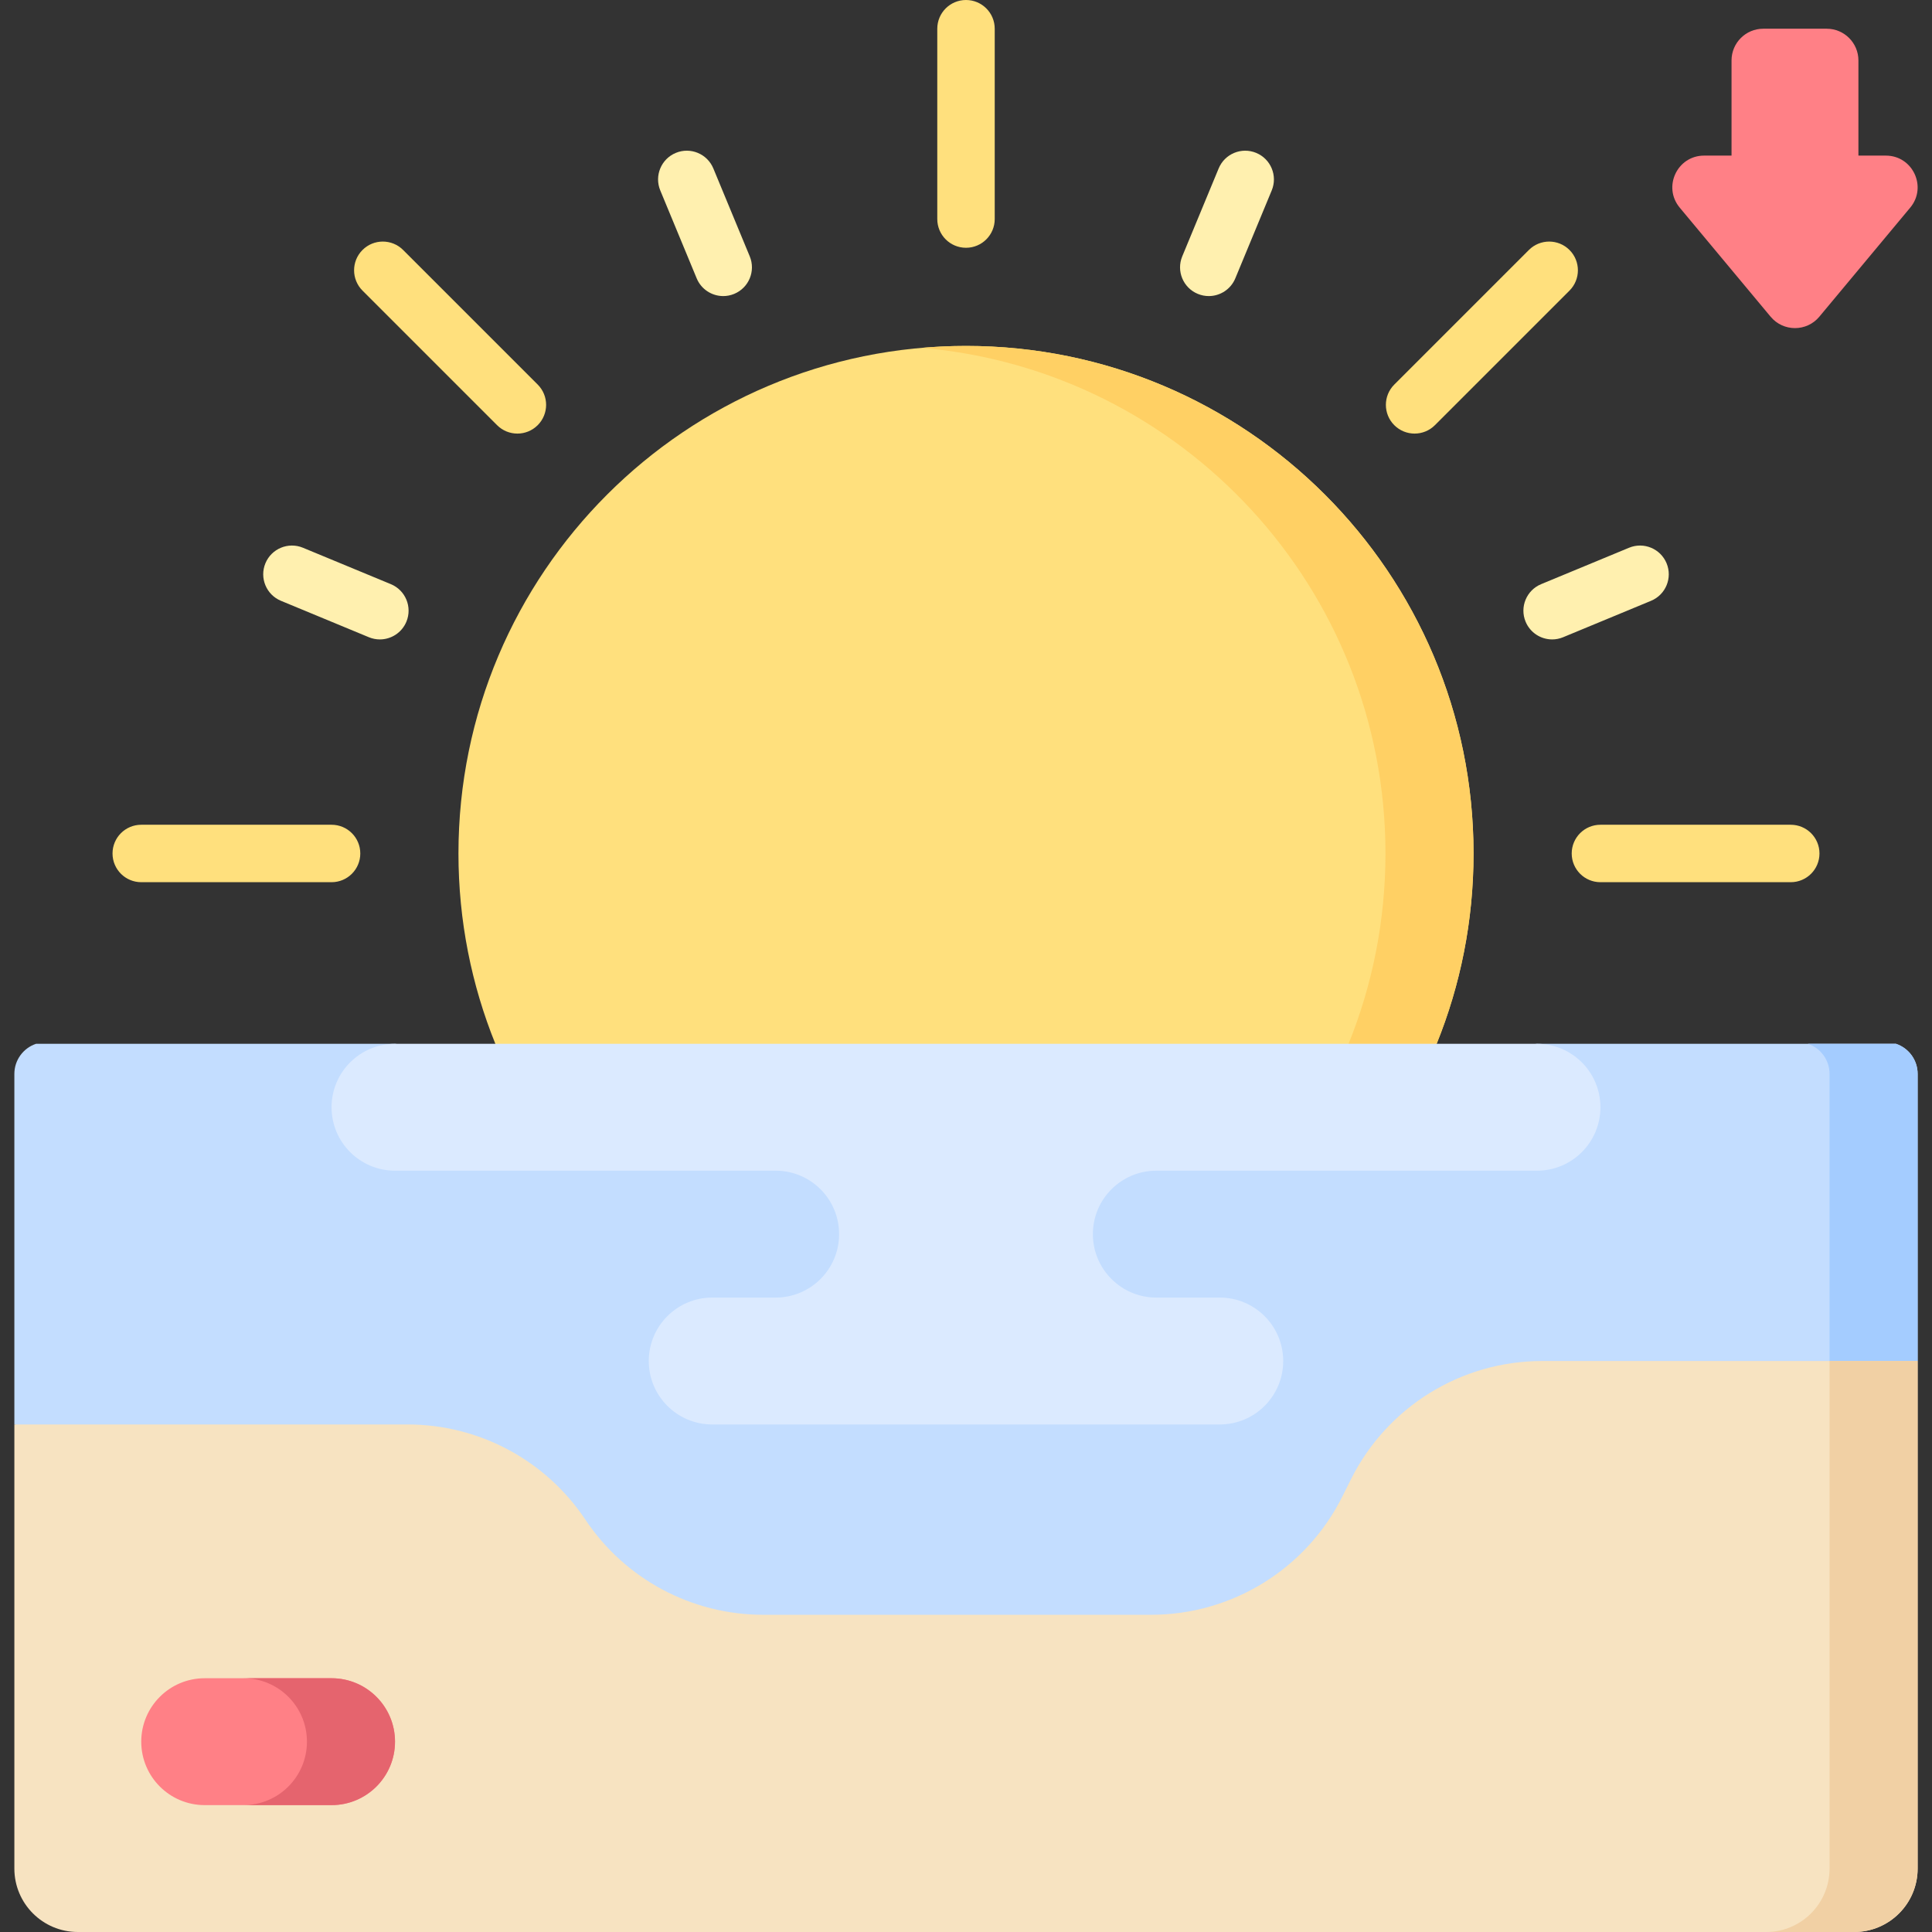 <svg id="Capa_1" enable-background="new 0 0 512 512" height="512" viewBox="0 0 512 512" width="512" xmlns="http://www.w3.org/2000/svg"><rect x="0" y="0" width="512" height="512" fill="#333333" stroke="none"/><g><path d="m380.726 276.619c6.305-15.576 9.777-32.602 9.777-50.44 0-74.284-60.219-134.504-134.504-134.504s-134.503 60.221-134.503 134.505c0 17.838 3.472 34.865 9.778 50.442v7.541h249.047z" fill="#ffe07d"/><path d="m256 91.676c-3.933 0-7.824.179-11.671.51 68.818 5.917 122.833 63.643 122.833 133.994 0 17.837-3.472 34.863-9.777 50.439l-.405 7.543h23.342l.405-7.543c6.305-15.576 9.777-32.602 9.777-50.439 0-74.284-60.22-134.504-134.504-134.504z" fill="#ffd064"/><path d="m3.806 377.496v-92.903c0-3.618 2.315-6.831 5.748-7.975h95.13l151.316 20.298 151.317-20.297h95.13c3.433 1.144 5.748 4.357 5.748 7.975v76.09l-164.155 69.112h-191.81z" fill="#c3ddff"/><path d="m502.446 276.619h-23.342c3.433 1.144 5.748 4.357 5.748 7.975v85.917l23.342-9.827v-76.09c0-3.619-2.315-6.831-5.748-7.975z" fill="#a4ccff"/><path d="m491.381 512h-470.762c-9.285 0-16.813-7.527-16.813-16.813v-117.691h104.194c18.936 0 36.619 9.464 47.123 25.219 10.504 15.756 28.187 25.219 47.123 25.219h102.817c21.452 0 41.062-12.12 50.656-31.307l2.319-4.638c9.594-19.187 29.204-31.307 50.656-31.307h99.501v134.504c-.001 9.287-7.528 16.814-16.814 16.814z" fill="#f7e3c1"/><path d="m484.852 360.684v134.504c0 9.285-7.527 16.813-16.813 16.813h23.342c9.285 0 16.813-7.527 16.813-16.813v-134.504z" fill="#f1d0a4"/><path d="m407.317 276.619c9.286 0 16.813 7.527 16.813 16.813s-7.527 16.813-16.813 16.813h-100.878c-9.286 0-16.813 7.527-16.813 16.813s7.527 16.813 16.813 16.813h16.813c9.285 0 16.813 7.527 16.813 16.813s-7.527 16.813-16.813 16.813h-134.504c-9.285 0-16.813-7.527-16.813-16.813s7.528-16.813 16.813-16.813h16.813c9.286 0 16.813-7.527 16.813-16.813 0-9.285-7.527-16.813-16.813-16.813h-100.878c-9.285 0-16.813-7.527-16.813-16.813s7.527-16.813 16.813-16.813z" fill="#dbeaff"/><path d="m87.87 478.374c9.285 0 16.813-7.527 16.813-16.813 0-9.285-7.527-16.813-16.813-16.813h-33.625c-9.285 0-16.813 7.527-16.813 16.813s7.528 16.813 16.813 16.813z" fill="#ff8086"/><path d="m445.145 55.026 24.084 28.901c3.361 4.033 9.555 4.033 12.916 0l24.084-28.901c4.563-5.475.669-13.788-6.458-13.788h-7.271v-25.22c0-4.643-3.764-8.406-8.406-8.406h-16.813c-4.643 0-8.406 3.764-8.406 8.406v25.219h-7.271c-7.128 0-11.022 8.313-6.459 13.789z" fill="#ff8086"/><path d="m87.87 444.748h-23.341c9.286 0 16.813 7.527 16.813 16.813 0 9.285-7.527 16.813-16.813 16.813h23.341c9.286 0 16.813-7.528 16.813-16.813.001-9.285-7.527-16.813-16.813-16.813z" fill="#e5646e"/><g><g><path d="m256 65.662c-4.204 0-7.611-3.408-7.611-7.612v-50.439c0-4.203 3.407-7.611 7.611-7.611s7.612 3.408 7.612 7.611v50.439c0 4.204-3.408 7.612-7.612 7.612z" fill="#ffe07d"/></g><g><path d="m137.115 114.906c-1.949 0-3.896-.743-5.383-2.229l-35.666-35.666c-2.972-2.972-2.972-7.792 0-10.764 2.973-2.972 7.792-2.972 10.765 0l35.666 35.665c2.972 2.972 2.972 7.792 0 10.764-1.486 1.486-3.435 2.23-5.382 2.23z" fill="#ffe07d"/></g><g><path d="m87.87 233.791h-50.438c-4.204 0-7.611-3.408-7.611-7.611 0-4.204 3.407-7.611 7.611-7.611h50.438c4.204 0 7.611 3.408 7.611 7.611.001 4.203-3.407 7.611-7.611 7.611z" fill="#ffe07d"/></g><g><path d="m474.568 233.791h-50.438c-4.204 0-7.611-3.408-7.611-7.611 0-4.204 3.407-7.611 7.611-7.611h50.438c4.204 0 7.612 3.408 7.612 7.611-.001 4.203-3.408 7.611-7.612 7.611z" fill="#ffe07d"/></g><g><path d="m374.885 114.906c-1.948 0-3.896-.743-5.383-2.229-2.972-2.972-2.972-7.792 0-10.764l35.666-35.665c2.973-2.973 7.792-2.972 10.765 0 2.972 2.972 2.972 7.792 0 10.764l-35.666 35.665c-1.486 1.485-3.435 2.229-5.382 2.229z" fill="#ffe07d"/></g></g><g><g><path d="m191.663 78.462c-2.987 0-5.821-1.77-7.035-4.701l-9.651-23.3c-1.609-3.883.235-8.336 4.119-9.945 3.883-1.61 8.336.236 9.945 4.119l9.651 23.3c1.609 3.883-.235 8.336-4.119 9.945-.953.395-1.94.582-2.91.582z" fill="#fff0af"/></g><g><path d="m100.666 169.453c-.971 0-1.957-.187-2.91-.581l-23.3-9.651c-3.884-1.609-5.728-6.061-4.119-9.945s6.062-5.727 9.945-4.119l23.3 9.651c3.884 1.609 5.728 6.061 4.119 9.945-1.214 2.93-4.048 4.7-7.035 4.7z" fill="#fff0af"/></g><g><path d="m411.334 169.453c-2.987 0-5.821-1.77-7.035-4.701-1.609-3.883.235-8.336 4.119-9.945l23.3-9.651c3.884-1.609 8.336.236 9.944 4.119 1.609 3.884-.235 8.337-4.119 9.945l-23.3 9.651c-.952.395-1.939.582-2.909.582z" fill="#fff0af"/></g><g><path d="m320.337 78.462c-.971 0-1.957-.187-2.91-.581-3.884-1.609-5.728-6.062-4.119-9.945l9.651-23.3c1.609-3.884 6.063-5.726 9.944-4.119 3.884 1.609 5.728 6.061 4.119 9.945l-9.651 23.3c-1.213 2.93-4.047 4.7-7.034 4.7z" fill="#fff0af"/></g></g></g></svg>